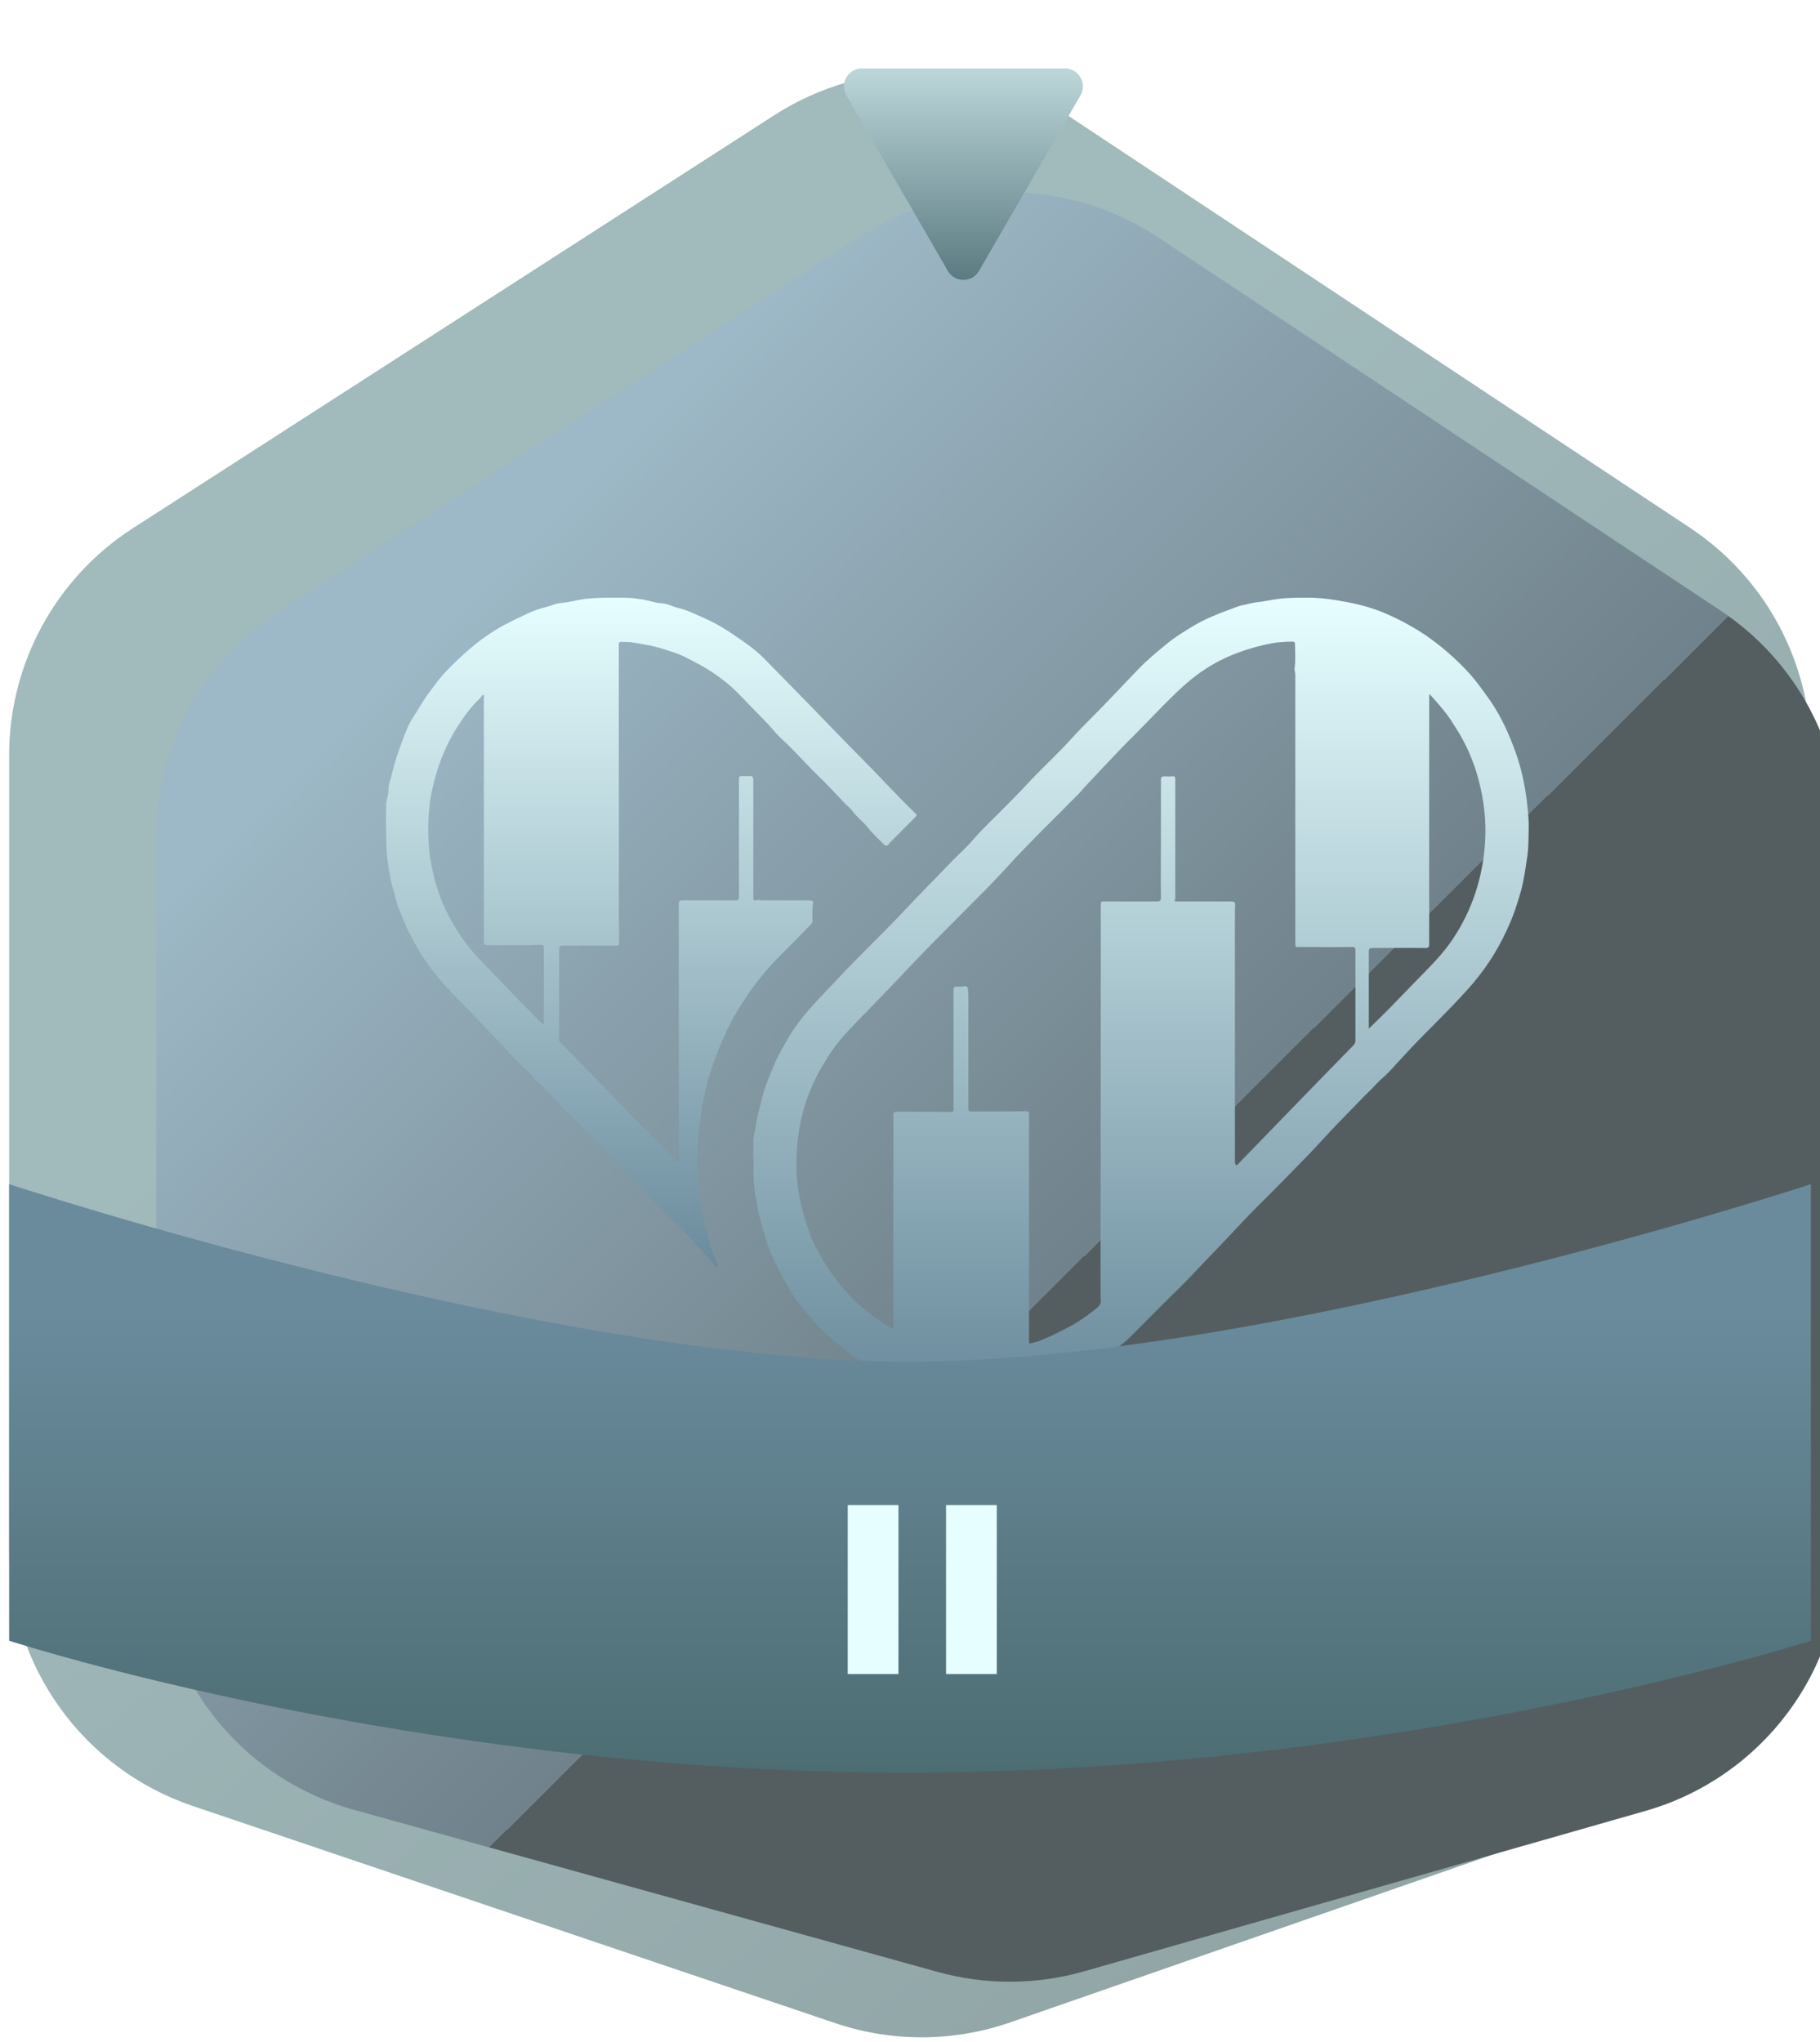 <svg width="41" height="46" viewBox="0 0 41 46" fill="none" xmlns="http://www.w3.org/2000/svg">
<path d="M17.445 2.594L2.996 11.898C1.257 13.018 0.206 14.944 0.206 17.012V34.924C0.206 37.532 1.871 39.851 4.344 40.686L18.812 45.576C20.095 46.009 21.485 46.003 22.764 45.558L36.707 40.709C39.154 39.858 40.794 37.553 40.794 34.964V16.96C40.794 14.921 39.772 13.017 38.071 11.89L24.108 2.637C22.093 1.302 19.478 1.285 17.445 2.594Z" fill="url(#paint0_linear_637_3016)"/>
<g filter="url(#filter0_i_637_3016)">
<path d="M17.422 4.305L4.306 12.765C2.569 13.885 1.52 15.81 1.52 17.876V33.912C1.52 36.645 3.343 39.042 5.978 39.773L19.118 43.422C20.2 43.723 21.343 43.718 22.422 43.41L35.066 39.797C37.679 39.05 39.481 36.664 39.481 33.948V17.824C39.481 15.787 38.46 13.884 36.761 12.757L24.093 4.349C22.076 3.01 19.457 2.993 17.422 4.305Z" fill="url(#paint1_linear_637_3016)"/>
</g>
<g filter="url(#filter1_d_637_3016)">
<path d="M15.976 24.195C15.959 24.043 15.976 23.881 15.97 23.713C15.97 23.628 15.987 23.533 16.015 23.444C16.037 23.359 16.037 23.27 16.054 23.191C16.087 23.04 16.132 22.894 16.166 22.743C16.221 22.496 16.327 22.266 16.422 22.031C16.517 21.79 16.651 21.566 16.784 21.341C16.913 21.123 17.069 20.927 17.236 20.73C17.47 20.467 17.721 20.215 17.961 19.957C18.128 19.777 18.301 19.609 18.468 19.435C18.791 19.11 19.12 18.785 19.433 18.449C19.767 18.096 20.107 17.754 20.447 17.4C20.598 17.244 20.765 17.098 20.91 16.93C21.15 16.649 21.423 16.403 21.679 16.139C21.824 15.993 21.969 15.848 22.109 15.696C22.443 15.332 22.811 15.001 23.146 14.631C23.424 14.323 23.731 14.037 24.015 13.734C24.233 13.504 24.45 13.28 24.662 13.056C24.846 12.865 25.047 12.703 25.247 12.535C25.448 12.366 25.666 12.232 25.889 12.097C26.128 11.957 26.39 11.845 26.652 11.75C26.77 11.71 26.881 11.655 26.998 11.632C27.099 11.615 27.193 11.582 27.294 11.57C27.45 11.554 27.6 11.52 27.756 11.498C27.991 11.464 28.23 11.464 28.464 11.464C28.765 11.464 29.061 11.509 29.351 11.565C29.674 11.626 29.986 11.716 30.282 11.851C30.572 11.98 30.856 12.137 31.124 12.316C31.43 12.529 31.715 12.77 31.977 13.039C32.211 13.274 32.401 13.544 32.59 13.813C32.83 14.166 33.003 14.558 33.148 14.962C33.27 15.309 33.348 15.663 33.393 16.027C33.415 16.234 33.443 16.442 33.438 16.655C33.432 16.873 33.438 17.092 33.404 17.311C33.365 17.563 33.332 17.821 33.265 18.067C33.181 18.37 33.081 18.667 32.947 18.948C32.718 19.452 32.417 19.901 32.044 20.31C31.787 20.596 31.514 20.87 31.247 21.14C30.973 21.409 30.711 21.689 30.455 21.969C30.343 22.093 30.232 22.216 30.104 22.322C30.031 22.39 29.964 22.468 29.897 22.535C29.847 22.586 29.797 22.631 29.747 22.681C29.468 22.973 29.184 23.253 28.91 23.55C28.76 23.713 28.609 23.875 28.459 24.032C28.202 24.296 27.946 24.559 27.684 24.823C27.422 25.086 27.154 25.344 26.903 25.619C26.558 25.994 26.195 26.358 25.844 26.734C25.621 26.97 25.381 27.194 25.153 27.424C24.924 27.654 24.696 27.883 24.467 28.113C24.339 28.242 24.188 28.349 24.049 28.461C23.854 28.612 23.647 28.747 23.43 28.859C23.09 29.032 22.733 29.173 22.365 29.279C22.142 29.341 21.908 29.375 21.679 29.419C21.618 29.43 21.551 29.43 21.49 29.436C21.189 29.459 20.888 29.43 20.587 29.43C20.497 29.43 20.408 29.402 20.319 29.391C20.213 29.375 20.107 29.346 20.001 29.324C19.817 29.285 19.639 29.229 19.46 29.178C19.249 29.117 19.048 29.016 18.847 28.926C18.713 28.864 18.596 28.775 18.468 28.707C18.362 28.651 18.267 28.584 18.173 28.517C18.044 28.416 17.916 28.315 17.793 28.214C17.621 28.068 17.459 27.906 17.308 27.738C17.214 27.625 17.113 27.519 17.024 27.401C16.868 27.194 16.74 26.97 16.617 26.745C16.5 26.527 16.383 26.308 16.305 26.073C16.221 25.837 16.166 25.596 16.093 25.361C16.065 25.265 16.065 25.159 16.043 25.058C15.982 24.772 15.965 24.492 15.976 24.195ZM19.115 27.939C19.131 27.911 19.126 27.889 19.126 27.866C19.126 27.609 19.126 27.351 19.126 27.099C19.126 25.77 19.126 24.447 19.126 23.118C19.126 23.073 19.131 23.046 19.187 23.046C19.594 23.046 20.001 23.046 20.408 23.051C20.464 23.051 20.486 23.04 20.481 22.978C20.481 22.457 20.481 21.93 20.481 21.409C20.481 21.044 20.481 20.685 20.481 20.321C20.481 20.231 20.481 20.231 20.576 20.226C20.626 20.226 20.681 20.231 20.732 20.215C20.759 20.209 20.799 20.226 20.804 20.271C20.804 20.327 20.815 20.377 20.815 20.428C20.815 21.274 20.815 22.12 20.815 22.973C20.815 23.029 20.832 23.046 20.888 23.04C21.295 23.04 21.702 23.04 22.109 23.034C22.164 23.034 22.181 23.046 22.181 23.102C22.181 24.621 22.181 26.14 22.181 27.654C22.181 27.838 22.181 28.029 22.181 28.214C22.181 28.259 22.192 28.276 22.242 28.259C22.309 28.236 22.376 28.225 22.438 28.197C22.555 28.147 22.677 28.102 22.794 28.04C22.928 27.967 23.068 27.906 23.201 27.827C23.363 27.732 23.508 27.625 23.659 27.508C23.748 27.44 23.831 27.373 23.792 27.239C23.792 27.233 23.792 27.227 23.792 27.216C23.792 24.98 23.798 22.737 23.798 20.5C23.798 19.8 23.798 19.099 23.798 18.398C23.798 18.309 23.798 18.309 23.887 18.309C24.277 18.309 24.673 18.309 25.064 18.309C25.131 18.309 25.153 18.286 25.153 18.219C25.147 17.759 25.153 17.294 25.153 16.834C25.153 16.414 25.153 15.993 25.153 15.573C25.153 15.506 25.175 15.489 25.236 15.489C25.298 15.494 25.359 15.494 25.415 15.489C25.465 15.483 25.476 15.506 25.476 15.55C25.476 16.425 25.476 17.299 25.476 18.18C25.476 18.208 25.482 18.236 25.471 18.258C25.448 18.309 25.476 18.309 25.51 18.309C25.61 18.309 25.716 18.309 25.816 18.309C26.128 18.309 26.441 18.309 26.747 18.309C26.803 18.309 26.825 18.325 26.825 18.381C26.82 18.454 26.82 18.533 26.82 18.606C26.82 20.456 26.82 22.3 26.82 24.15C26.82 24.172 26.82 24.189 26.825 24.212C26.842 24.256 26.853 24.262 26.887 24.228C26.954 24.155 27.02 24.088 27.087 24.021C27.444 23.651 27.807 23.281 28.163 22.911C28.604 22.457 29.044 22.003 29.49 21.549C29.524 21.515 29.535 21.476 29.535 21.431C29.535 20.758 29.535 20.08 29.535 19.407C29.535 19.351 29.518 19.334 29.462 19.334C29.072 19.34 28.682 19.334 28.292 19.334C28.186 19.334 28.18 19.357 28.18 19.228C28.18 17.221 28.18 15.209 28.18 13.202C28.18 13.151 28.158 13.106 28.163 13.056C28.191 12.893 28.174 12.725 28.174 12.563C28.174 12.45 28.169 12.45 28.063 12.456C28.046 12.456 28.024 12.456 28.007 12.456C27.89 12.467 27.773 12.467 27.656 12.49C27.4 12.54 27.143 12.607 26.892 12.703C26.602 12.809 26.329 12.949 26.078 13.123C25.766 13.336 25.493 13.605 25.225 13.874C24.997 14.104 24.779 14.334 24.551 14.564C24.456 14.659 24.361 14.749 24.272 14.844C23.993 15.136 23.714 15.433 23.436 15.73C23.369 15.803 23.302 15.887 23.229 15.954C23.079 16.1 22.939 16.251 22.789 16.397C22.382 16.801 21.975 17.21 21.59 17.636C21.362 17.888 21.122 18.124 20.882 18.365C20.481 18.774 20.068 19.177 19.672 19.592C19.271 20.013 18.875 20.433 18.468 20.848C18.178 21.145 17.883 21.437 17.66 21.795C17.498 22.048 17.353 22.311 17.241 22.591C17.096 22.956 17.007 23.331 16.968 23.718C16.924 24.15 16.929 24.581 17.018 25.008C17.08 25.299 17.163 25.585 17.269 25.865C17.325 26.017 17.409 26.157 17.487 26.297C17.883 27.003 18.418 27.547 19.115 27.939ZM31.202 13.633C31.196 13.667 31.196 13.684 31.196 13.701C31.196 14.598 31.196 15.489 31.196 16.386C31.196 17.344 31.196 18.303 31.196 19.267C31.196 19.329 31.185 19.357 31.113 19.357C30.711 19.351 30.315 19.357 29.914 19.357C29.853 19.357 29.836 19.379 29.836 19.435C29.836 19.985 29.836 20.54 29.836 21.089C29.836 21.117 29.836 21.145 29.836 21.173C29.981 21.033 30.12 20.898 30.26 20.758C30.488 20.523 30.717 20.287 30.945 20.052C31.224 19.766 31.509 19.486 31.732 19.149C32.172 18.488 32.406 17.754 32.456 16.963C32.484 16.509 32.434 16.061 32.322 15.618C32.205 15.152 32.016 14.721 31.748 14.323C31.598 14.071 31.408 13.863 31.202 13.633Z" fill="url(#paint2_linear_637_3016)"/>
</g>
<g filter="url(#filter2_d_637_3016)">
<path d="M15.175 26.557C15.114 26.535 15.08 26.491 15.052 26.452C14.952 26.318 14.83 26.201 14.719 26.079C14.585 25.928 14.447 25.778 14.302 25.633C14.024 25.349 13.746 25.065 13.468 24.781C13.307 24.614 13.146 24.453 12.985 24.291C12.851 24.158 12.729 24.013 12.596 23.885C12.535 23.824 12.479 23.751 12.401 23.701C12.335 23.662 12.312 23.579 12.251 23.523C12.073 23.362 11.918 23.183 11.74 23.022C11.601 22.894 11.49 22.733 11.351 22.604C11.262 22.526 11.184 22.432 11.089 22.36C11.045 22.332 11.028 22.27 10.989 22.231C10.806 22.053 10.623 21.881 10.45 21.691C10.217 21.43 9.961 21.19 9.728 20.929C9.555 20.739 9.366 20.561 9.189 20.377C8.927 20.105 8.688 19.81 8.483 19.492C8.383 19.336 8.305 19.169 8.216 19.008C8.132 18.858 8.082 18.696 8.016 18.546C7.927 18.356 7.899 18.156 7.838 17.961C7.799 17.828 7.782 17.688 7.755 17.555C7.688 17.182 7.704 16.809 7.693 16.43C7.693 16.33 7.704 16.23 7.699 16.129C7.699 16.052 7.732 15.968 7.743 15.884C7.755 15.834 7.749 15.779 7.755 15.729C7.766 15.645 7.793 15.567 7.816 15.484C7.882 15.2 7.971 14.927 8.077 14.654C8.138 14.493 8.199 14.326 8.294 14.181C8.416 13.992 8.527 13.791 8.66 13.613C8.794 13.429 8.927 13.245 9.088 13.084C9.227 12.939 9.372 12.8 9.528 12.666C9.778 12.444 10.05 12.249 10.345 12.087C10.523 11.993 10.706 11.904 10.889 11.82C11.023 11.759 11.156 11.709 11.301 11.675C11.412 11.648 11.512 11.598 11.629 11.586C11.806 11.57 11.973 11.525 12.146 11.497C12.396 11.464 12.646 11.464 12.896 11.464C12.996 11.464 13.096 11.464 13.19 11.469C13.29 11.475 13.39 11.492 13.491 11.508C13.63 11.531 13.768 11.586 13.913 11.592C14.041 11.598 14.146 11.664 14.263 11.692C14.486 11.742 14.686 11.848 14.891 11.937C15.141 12.049 15.369 12.188 15.592 12.344C15.753 12.455 15.919 12.566 16.07 12.7C16.175 12.794 16.275 12.895 16.37 12.995C16.681 13.312 16.992 13.63 17.303 13.947C17.642 14.298 17.982 14.654 18.326 14.999C18.749 15.422 19.154 15.868 19.582 16.285C19.599 16.302 19.616 16.319 19.632 16.335C19.655 16.358 19.649 16.38 19.627 16.402C19.471 16.558 19.321 16.709 19.166 16.864C19.116 16.92 19.054 16.97 19.01 17.026C18.971 17.07 18.943 17.048 18.915 17.026C18.793 16.903 18.66 16.786 18.554 16.647C18.443 16.508 18.298 16.408 18.198 16.263C18.154 16.202 18.087 16.157 18.037 16.102C17.826 15.884 17.62 15.656 17.404 15.45C17.209 15.261 17.026 15.055 16.831 14.86C16.698 14.726 16.553 14.604 16.431 14.459C16.264 14.259 16.075 14.086 15.897 13.897C15.703 13.691 15.508 13.485 15.28 13.312C15.147 13.212 15.008 13.112 14.858 13.028C14.736 12.956 14.608 12.895 14.486 12.828C14.369 12.767 14.246 12.717 14.119 12.678C14.013 12.644 13.902 12.605 13.791 12.577C13.618 12.533 13.446 12.505 13.274 12.477C13.185 12.46 13.096 12.466 13.007 12.46C12.951 12.455 12.94 12.477 12.94 12.527C12.94 12.7 12.94 12.872 12.94 13.04C12.94 13.579 12.94 14.12 12.94 14.66C12.94 15.957 12.946 17.26 12.94 18.557C12.94 18.78 12.951 19.002 12.946 19.23C12.946 19.275 12.94 19.303 12.879 19.303C12.479 19.303 12.079 19.303 11.679 19.303C11.612 19.303 11.595 19.325 11.595 19.409C11.595 20.004 11.595 20.595 11.595 21.19C11.595 21.263 11.601 21.335 11.59 21.407C11.584 21.435 11.595 21.452 11.612 21.474C11.99 21.858 12.368 22.242 12.746 22.632C13.157 23.055 13.568 23.479 13.98 23.902C14.08 24.002 14.185 24.096 14.291 24.197C14.291 24.03 14.291 23.857 14.291 23.684C14.291 21.909 14.291 20.138 14.291 18.362C14.291 18.301 14.313 18.284 14.369 18.284C14.769 18.284 15.169 18.284 15.569 18.284C15.636 18.284 15.647 18.262 15.647 18.201C15.647 17.326 15.647 16.458 15.647 15.584C15.647 15.484 15.647 15.484 15.747 15.484C15.792 15.484 15.842 15.489 15.886 15.484C15.947 15.478 15.97 15.5 15.97 15.567C15.97 15.884 15.97 16.202 15.97 16.519C15.97 17.087 15.97 17.649 15.97 18.217C15.97 18.279 15.992 18.301 16.047 18.279C16.086 18.262 16.125 18.284 16.159 18.284C16.52 18.284 16.875 18.284 17.237 18.284C17.298 18.284 17.331 18.301 17.315 18.368C17.292 18.496 17.303 18.624 17.303 18.746C17.303 18.78 17.292 18.802 17.27 18.824C17.142 18.947 17.031 19.075 16.903 19.197C16.764 19.336 16.625 19.476 16.486 19.62C16.331 19.776 16.192 19.943 16.058 20.116C15.964 20.238 15.875 20.361 15.792 20.489C15.647 20.706 15.508 20.929 15.397 21.168C15.291 21.391 15.191 21.619 15.108 21.853C15.036 22.059 14.958 22.259 14.914 22.471C14.875 22.66 14.825 22.844 14.797 23.033C14.78 23.161 14.769 23.289 14.752 23.417C14.73 23.59 14.725 23.757 14.713 23.93C14.702 24.091 14.697 24.252 14.719 24.414C14.73 24.492 14.725 24.575 14.73 24.653C14.747 24.809 14.763 24.965 14.786 25.115C14.825 25.394 14.897 25.667 14.969 25.934C15.008 26.079 15.052 26.218 15.114 26.351C15.13 26.418 15.164 26.479 15.175 26.557ZM11.245 21.073C11.245 21.062 11.251 21.057 11.251 21.051C11.251 20.506 11.251 19.96 11.251 19.414C11.251 19.275 11.251 19.281 11.117 19.286C10.734 19.303 10.356 19.292 9.972 19.292C9.922 19.292 9.9 19.275 9.9 19.219C9.9 17.399 9.9 15.573 9.9 13.752C9.9 13.719 9.917 13.669 9.889 13.658C9.861 13.646 9.844 13.696 9.822 13.719C9.572 13.958 9.377 14.242 9.205 14.537C8.972 14.944 8.822 15.378 8.727 15.834C8.638 16.263 8.633 16.697 8.666 17.132C8.683 17.343 8.733 17.549 8.777 17.755C8.888 18.217 9.088 18.646 9.35 19.041C9.566 19.375 9.839 19.659 10.122 19.943C10.278 20.105 10.434 20.266 10.589 20.427C10.778 20.617 10.967 20.806 11.151 21.001C11.178 21.029 11.206 21.057 11.245 21.073Z" fill="url(#paint3_linear_637_3016)"/>
</g>
<path d="M0.206 36.962C0.206 36.962 9.342 39.933 20.43 39.933C31.519 39.933 40.794 36.962 40.794 36.962V26.677C40.794 26.677 28.608 30.687 20.43 30.676C12.306 30.666 0.206 26.677 0.206 26.677V36.962Z" fill="url(#paint4_linear_637_3016)"/>
<path d="M19.097 33.907H20.24V37.713H19.097V33.907Z" fill="#E6FEFF"/>
<path d="M21.312 33.907H22.455V37.713H21.312V33.907Z" fill="#E6FEFF"/>
<g filter="url(#filter3_d_637_3016)">
<path d="M21.055 5.103C20.898 5.373 20.508 5.373 20.352 5.103L18.067 1.149C17.911 0.878 18.106 0.54 18.419 0.54L22.988 0.54C23.3 0.54 23.496 0.878 23.34 1.149L21.055 5.103Z" fill="url(#paint5_linear_637_3016)"/>
</g>
<defs>
<filter id="filter0_i_637_3016" x="1.52" y="3.333" width="39.961" height="41.312" filterUnits="userSpaceOnUse" color-interpolation-filters="sRGB">
<feFlood flood-opacity="0" result="BackgroundImageFix"/>
<feBlend mode="normal" in="SourceGraphic" in2="BackgroundImageFix" result="shape"/>
<feColorMatrix in="SourceAlpha" type="matrix" values="0 0 0 0 0 0 0 0 0 0 0 0 0 0 0 0 0 0 127 0" result="hardAlpha"/>
<feOffset dx="2" dy="1"/>
<feGaussianBlur stdDeviation="1"/>
<feComposite in2="hardAlpha" operator="arithmetic" k2="-1" k3="1"/>
<feColorMatrix type="matrix" values="0 0 0 0 0 0 0 0 0 0 0 0 0 0 0 0 0 0 0.25 0"/>
<feBlend mode="normal" in2="shape" result="effect1_innerShadow_637_3016"/>
</filter>
<filter id="filter1_d_637_3016" x="15.368" y="11.464" width="20.67" height="21.581" filterUnits="userSpaceOnUse" color-interpolation-filters="sRGB">
<feFlood flood-opacity="0" result="BackgroundImageFix"/>
<feColorMatrix in="SourceAlpha" type="matrix" values="0 0 0 0 0 0 0 0 0 0 0 0 0 0 0 0 0 0 127 0" result="hardAlpha"/>
<feOffset dx="1" dy="2"/>
<feGaussianBlur stdDeviation="0.8"/>
<feComposite in2="hardAlpha" operator="out"/>
<feColorMatrix type="matrix" values="0 0 0 0 0 0 0 0 0 0 0 0 0 0 0 0 0 0 0.25 0"/>
<feBlend mode="normal" in2="BackgroundImageFix" result="effect1_dropShadow_637_3016"/>
<feBlend mode="normal" in="SourceGraphic" in2="effect1_dropShadow_637_3016" result="shape"/>
</filter>
<filter id="filter2_d_637_3016" x="7.093" y="11.464" width="15.153" height="18.694" filterUnits="userSpaceOnUse" color-interpolation-filters="sRGB">
<feFlood flood-opacity="0" result="BackgroundImageFix"/>
<feColorMatrix in="SourceAlpha" type="matrix" values="0 0 0 0 0 0 0 0 0 0 0 0 0 0 0 0 0 0 127 0" result="hardAlpha"/>
<feOffset dx="1" dy="2"/>
<feGaussianBlur stdDeviation="0.8"/>
<feComposite in2="hardAlpha" operator="out"/>
<feColorMatrix type="matrix" values="0 0 0 0 0 0 0 0 0 0 0 0 0 0 0 0 0 0 0.25 0"/>
<feBlend mode="normal" in2="BackgroundImageFix" result="effect1_dropShadow_637_3016"/>
<feBlend mode="normal" in="SourceGraphic" in2="effect1_dropShadow_637_3016" result="shape"/>
</filter>
<filter id="filter3_d_637_3016" x="17.712" y="0.24" width="7.982" height="7.365" filterUnits="userSpaceOnUse" color-interpolation-filters="sRGB">
<feFlood flood-opacity="0" result="BackgroundImageFix"/>
<feColorMatrix in="SourceAlpha" type="matrix" values="0 0 0 0 0 0 0 0 0 0 0 0 0 0 0 0 0 0 127 0" result="hardAlpha"/>
<feOffset dx="1" dy="1"/>
<feGaussianBlur stdDeviation="0.65"/>
<feComposite in2="hardAlpha" operator="out"/>
<feColorMatrix type="matrix" values="0 0 0 0 0 0 0 0 0 0 0 0 0 0 0 0 0 0 0.25 0"/>
<feBlend mode="normal" in2="BackgroundImageFix" result="effect1_dropShadow_637_3016"/>
<feBlend mode="normal" in="SourceGraphic" in2="effect1_dropShadow_637_3016" result="shape"/>
</filter>
<linearGradient id="paint0_linear_637_3016" x1="10.44" y1="8.707" x2="37.251" y2="41.584" gradientUnits="userSpaceOnUse">
<stop offset="0.208" stop-color="#A1BABC"/>
<stop offset="0.961" stop-color="#90A4A5"/>
</linearGradient>
<linearGradient id="paint1_linear_637_3016" x1="11.091" y1="9.89" x2="25.428" y2="24.318" gradientUnits="userSpaceOnUse">
<stop stop-color="#9DB8C6"/>
<stop offset="1" stop-color="#70828B"/>
<stop offset="1" stop-color="#545E60"/>
</linearGradient>
<linearGradient id="paint2_linear_637_3016" x1="24.703" y1="11.464" x2="24.703" y2="29.445" gradientUnits="userSpaceOnUse">
<stop stop-color="#E6FEFF"/>
<stop offset="1" stop-color="#6A8B9C"/>
</linearGradient>
<linearGradient id="paint3_linear_637_3016" x1="13.67" y1="11.464" x2="13.67" y2="26.557" gradientUnits="userSpaceOnUse">
<stop stop-color="#E6FEFF"/>
<stop offset="1" stop-color="#6A8B9C"/>
</linearGradient>
<linearGradient id="paint4_linear_637_3016" x1="25.675" y1="29.564" x2="25.675" y2="39.933" gradientUnits="userSpaceOnUse">
<stop stop-color="#6A8B9C"/>
<stop offset="1" stop-color="#4C6D72"/>
</linearGradient>
<linearGradient id="paint5_linear_637_3016" x1="20.703" y1="5.711" x2="20.703" y2="-1.183" gradientUnits="userSpaceOnUse">
<stop stop-color="#52737A"/>
<stop offset="1" stop-color="#E0F8FA"/>
</linearGradient>
</defs>
</svg>
